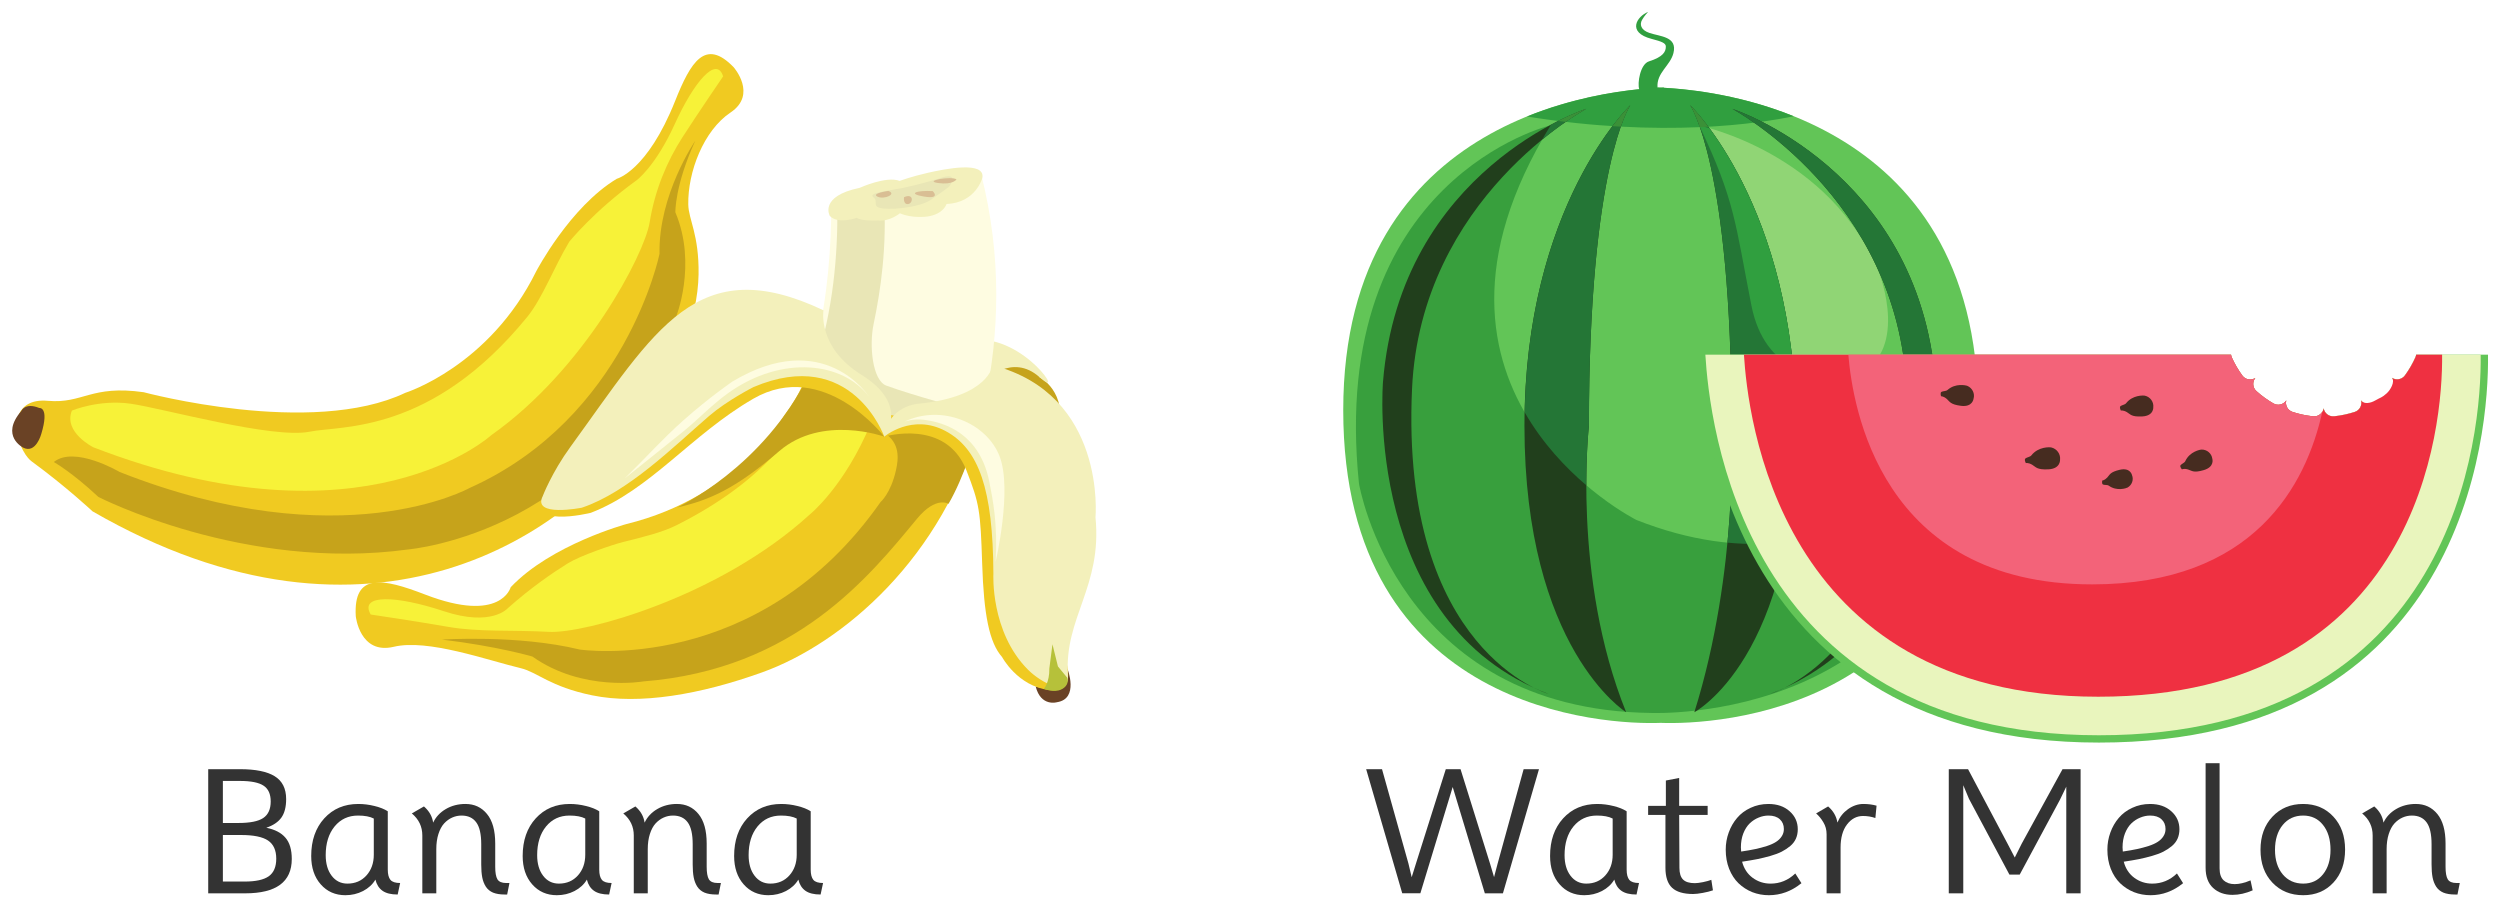 <?xml version="1.0" encoding="UTF-8" standalone="no"?>
<!-- Created with Inkscape (http://www.inkscape.org/) -->

<svg
   xmlns:dc="http://purl.org/dc/elements/1.1/"
   xmlns:cc="http://creativecommons.org/ns#"
   xmlns:rdf="http://www.w3.org/1999/02/22-rdf-syntax-ns#"
   xmlns:svg="http://www.w3.org/2000/svg"
   xmlns="http://www.w3.org/2000/svg"
   version="1.1"
   width="629.92"
   height="228.561"
   id="svg7865">
  <defs
     id="defs7867" />
  <g
     transform="translate(-60.04,-418.081)"
     id="layer1">
    <g
       transform="matrix(-0.94,-0.342,-0.342,0.94,203.076,297.136)"
       id="g7405">
      <path
         d="m -86.444,115.256 c 0,0 -7.981,4.36 -3.143,10.964 4.838,6.599 5.018,17.775 2.091,25.416 -1.369,3.578 -5.157,6.174 -8.446,15.627 -3.731,10.727 -3.125,25.189 0.121,40.18 6.928,32.01 43.064,82.229 122.922,68.144 0,0 8.36,-3.578 18.705,-6.579 0,0 3.24,-0.774 6.31,-6.119 0,0 3.646,-7.328 -4.935,-9.618 -8.585,-2.295 -8.779,-7.516 -21.951,-10.289 0,0 -43.651,-3.754 -61.962,-22.384 0,0 -17.62,-13.451 -20.531,-40.074 0,0 -2.431,-18.122 -11.111,-28.823 0,0 -6.521,-4.394 -7.099,-23.425 -0.321,-10.627 -1.698,-17.565 -10.971,-13.023"
         id="path7775"
         style="fill:#f0ca21;fill-opacity:1;fill-rule:nonzero;stroke:none" />
      <path
         d="m 48.609,255.709 c 0,0 -2.331,-1.218 -2.716,5.981 0,0 -0.46,5.247 3.115,4.788 0,0 6.509,-0.733 3.605,-8.467 0,0 -0.089,-2.446 -4.004,-2.301"
         id="path7777"
         style="fill:#6a4225;fill-opacity:1;fill-rule:nonzero;stroke:none" />
      <path
         d="m 40.654,253.516 c 0,0 -5.415,-5.026 -13.321,-6.69 -7.904,-1.665 -36.739,-3.861 -44.763,-8.786 -6.929,-4.255 -29.021,-9.745 -41.631,-45.911 -1.999,-5.74 -2.01,-13.877 -3.479,-21.439 0,0 -3.239,-9.45 -10.631,-20.317 0,0 -3.283,-4.829 -4.2,-16.569 -0.914,-11.738 -3.985,-19.891 -7.345,-15.488 0,0 2.769,10.826 4.371,17.867 1.604,7.027 1.998,14.883 0.45,22.994 -1.548,8.117 2.796,40.483 19.126,63.991 0,0 20.041,38.612 93.185,37.19 0,0 8.457,-0.966 8.238,-6.843"
         id="path7779"
         style="fill:#f7f238;fill-opacity:1;fill-rule:nonzero;stroke:none" />
      <path
         d="m 40.512,267.248 c 0,0 -5.196,0.849 -13.557,4.425 0,0 -40.986,5.183 -77.855,-14.246 0,0 -46.367,-21.455 -43.389,-77.862 0,0 -0.616,-14.415 9.17,-24.955 0,0 2.455,-6.254 1.452,-18.642 0,0 4.112,15.922 -1.274,29.823 0,0 -6.266,41.693 24.788,71.787 0,0 24.139,27.95 84.204,26.361 0,0 12.984,-2.445 16.461,3.31"
         id="path7781"
         style="fill:#c6a31b;fill-opacity:1;fill-rule:nonzero;stroke:none" />
    </g>
    <g
       transform="matrix(1.072,0,0,1.072,220.324,129.281)"
       id="g7492">
      <path
         d="m 101.37,426.568 c 0,0 2.817,7.095 -2.471,7.89 0,0 -3.766,1.127 -4.99,-3.705 0,0 5.869,2.022 7.461,-4.185"
         id="path10641"
         style="fill:#6a4225;fill-opacity:1;fill-rule:nonzero;stroke:none" />
      <path
         d="m 94.805,358.049 0.146,-1.346 c -9.435,-5.981 -16.977,-0.634 -20.829,9.835 -3.853,10.468 6.332,5.085 8.98,14.654 2.649,9.567 15.946,33.894 15.946,33.894 0,0 -2.119,-34.482 0.198,-44.074 2.316,-9.594 -4.441,-12.963 -4.441,-12.963"
         id="path10643"
         style="fill:#c6a31b;fill-opacity:1;fill-rule:nonzero;stroke:none" />
      <path
         d="m 81.998,358.824 c 0,0 6.385,-6.511 12.806,-0.775 6.422,5.735 -3.344,-9.805 -15.455,-8.792 -12.113,1.011 -1.945,9.873 2.649,9.567"
         id="path10645"
         style="fill:#f3f0bb;fill-opacity:1;fill-rule:nonzero;stroke:none" />
      <path
         d="m 61.655,314.674 c -5.424,1.211 -10.471,2.96 -15.789,3.675 -0.026,8.249 -0.693,20.492 -3.709,32.725 l 3.075,2.896 14.682,15.194 c 5.311,-4.709 22.177,-5.793 22.177,-5.793 3.096,-15.075 4.069,-33.216 -1.031,-53.163 -6.261,2.441 -12.821,2.993 -19.406,4.466"
         id="path10647"
         style="fill:#fefce1;fill-opacity:1;fill-rule:nonzero;stroke:none" />
      <path
         d="m 55.822,345.554 c 1.63,-7.72 3.211,-18.376 2.397,-30.037 -3.68,0.955 -7.253,1.996 -10.924,2.618 0.11,11.334 -0.979,24.028 -5.085,36.751 -5.815,18.015 11.046,14.041 17.704,14.279 6.655,0.239 17.043,-3.68 17.043,-3.68 0,0 -11.098,-2.882 -18.137,-5.442 -3.26,-1.187 -4.084,-9.337 -2.998,-14.488"
         id="path10649"
         style="fill:#e9e6b6;fill-opacity:1;fill-rule:nonzero;stroke:none" />
      <path
         d="m -65.895,414.25 c 0,0 0.938,9.09 8.934,7.176 7.995,-1.912 21.927,3.141 29.926,5.054 3.745,0.895 6.824,4.326 16.676,6.353 11.175,2.305 25.501,-0.2 40.001,-5.405 18.865,-6.769 42.655,-26.977 51.179,-58.68 2.931,-10.912 -11.344,1.595 -21.918,-2.093 -9.143,-3.191 -14.374,-24.192 -17.114,-14.165 -1.454,5.319 -3.635,10.269 -6.82,14.355 0,0 -11.076,19.315 -37.211,25.723 0,0 -17.733,4.806 -27.243,14.86 0,0 -2.228,8.601 -20.08,1.732 -9.965,-3.838 -16.929,-5.266 -16.331,5.09"
         id="path10651"
         style="fill:#f0ca21;fill-opacity:1;fill-rule:nonzero;stroke:none" />
      <path
         d="m 42.321,360.478 c -3.736,9.648 -11.849,21.803 -32.77,32.348 -3.41,1.716 -7.851,2.786 -12.496,3.944 -2.704,0.672 -10.211,3.246 -13.093,5.034 -3.542,2.195 -8.71,5.728 -14.143,10.572 0,0 -3.775,4.403 -15.004,0.69 -11.225,-3.724 -19.975,-4.054 -17.205,0.772 0,0 11.109,1.655 18.249,2.907 7.136,1.253 15.334,0.697 23.617,1.171 8.286,0.473 39.945,-8.112 61.212,-27.472 0,0 8.223,-6.508 14.481,-21.541 -4.272,-1.397 -8.624,-4.041 -12.85,-8.424"
         id="path10653"
         style="fill:#f7f238;fill-opacity:1;fill-rule:nonzero;stroke:none" />
      <path
         d="m 58.326,372.033 c 0,0 -14.64,-5.264 -24.698,3.414 -10.061,8.678 -16.291,11.521 -24.001,13.25 0,0 20.392,-9.398 31.017,-31.361 0,0 17.655,0.129 17.681,14.698"
         id="path10655"
         style="fill:#c6a31b;fill-opacity:1;fill-rule:nonzero;stroke:none" />
      <path
         d="m 58.187,371.058 c 3.982,2.429 3.461,6.322 2.886,8.873 -1.231,5.466 -3.607,7.453 -3.607,7.453 -28.766,41.067 -70.745,34.687 -70.745,34.687 -14.55,-3.534 -32.354,-2.333 -32.354,-2.333 12.941,1.541 21.25,3.982 21.25,3.982 11.781,8.361 26.055,5.85 26.055,5.85 35.802,-2.823 53.219,-24.81 64.375,-38.275 4.463,-5.383 7.376,-3.467 7.376,-3.467 3.743,-6.479 5.981,-14.464 6.62,-16.811 -4.779,0.704 -11.805,-6.316 -21.856,0.041"
         id="path10657"
         style="fill:#c6a31b;fill-opacity:1;fill-rule:nonzero;stroke:none" />
      <path
         d="m 58.326,372.033 c 0,0 -14.231,-18.484 -30.789,-8.91 -14.56,8.419 -24.239,21.468 -38.212,26.821 0,0 -16.925,4.166 -9.598,-5.47 6.008,-7.906 35.425,-27.67 41.858,-33.858 6.433,-6.186 41.891,10.769 36.741,21.416"
         id="path10659"
         style="fill:#f0ca21;fill-opacity:1;fill-rule:nonzero;stroke:none" />
      <path
         d="m 58.326,372.033 c 0,0 -7.606,-21.47 -30.755,-11.645 0,0 -6.2,3.15 -10.405,6.777 -8.335,7.191 -19.086,17.944 -29.941,21.573 0,0 -11.714,2.33 -9.174,-2.735 0,0 2.112,-5.529 6.513,-11.58 19.995,-27.496 29.707,-46.184 59.476,-32.084 0,0 -1.539,8.656 8.97,15.197 11.426,7.109 5.316,14.496 5.316,14.496"
         id="path10661"
         style="fill:#f3f0bb;fill-opacity:1;fill-rule:nonzero;stroke:none" />
      <path
         d="m 58.326,372.033 c 0,0 14.5,-4.354 19.308,7.929 3.07,7.851 3.3,9.479 3.706,22.005 0.388,11.915 1.655,18.462 4.679,21.873 0,0 3.589,6.791 11.008,7.752 1.524,0.199 6.027,0.49 4.021,-6.848 -3.491,-12.755 -10.597,-37.177 -10.582,-40.595 0.024,-4.64 -4.67,-33.796 -32.139,-12.116"
         id="path10663"
         style="fill:#f0ca21;fill-opacity:1;fill-rule:nonzero;stroke:none" />
      <path
         d="m 58.326,372.033 c 0,0 6.516,-5.534 14.387,-1.325 7.866,4.21 11.162,13.689 11.26,33.546 0,0 -0.76,13.683 8.164,22.59 3.078,3.066 9.706,6.549 9.356,1.149 -0.868,-13.457 8.076,-20.652 6.479,-36.993 0,0 2.636,-28.842 -24.146,-35.74 0,0 -0.965,7.418 -17.301,9.015 0,0 -7.239,0.338 -8.199,7.758"
         id="path10665"
         style="fill:#f3f0bb;fill-opacity:1;fill-rule:nonzero;stroke:none" />
      <path
         d="m 97.126,426.518 0.731,-5.681 1.286,5.205 2.171,2.635 c 0.576,1.562 -0.761,2.735 -2.082,3.024 -1.634,0.355 -3.409,-0.399 -3.409,-0.399 0,0 1.361,-1.449 1.302,-4.784"
         id="path10667"
         style="fill:#b6c13a;fill-opacity:1;fill-rule:nonzero;stroke:none" />
      <path
         d="m -2.663,381.828 c 0,0 4.804,-3.804 13.862,-11.107 3.215,-2.591 6.696,-6.287 10.589,-9.036 12.582,-8.889 26.826,-7.186 32.913,0.914 0,0 -10.506,-16.43 -32.07,-3.514 0,0 -5.431,3.712 -11.42,9.027 -5.025,4.459 -9.01,8.965 -13.874,13.716"
         id="path10669"
         style="fill:#fefce1;fill-opacity:1;fill-rule:nonzero;stroke:none" />
      <path
         d="m 63.055,368.522 c 0,0 1.97,-0.751 4.494,-0.458 5.122,0.6 13.248,3.357 15.467,14.589 0.829,4.192 2.007,10.03 1.479,18.796 0,0 3.989,-16.985 0.914,-24.84 -3.07,-7.855 -13.658,-12.268 -22.354,-8.087"
         id="path10671"
         style="fill:#fefce1;fill-opacity:1;fill-rule:nonzero;stroke:none" />
      <path
         d="m 81.38,311.222 c 0,0 -1.511,5.84 -8.424,6.133 0,0 -0.662,2.409 -4.562,2.947 0,0 -3.574,0.495 -6.395,-0.772 0,0 -2.379,1.984 -5.067,1.695 0,0 -3.942,0.212 -5.056,-0.626 0,0 -4.412,1.606 -6.355,-0.445 0,0 -2.621,-4.606 7.036,-6.605 0,0 6.234,-2.845 9.384,-1.626 0,0 2.833,-1.052 6.689,-1.919 3.855,-0.864 13.511,-2.859 12.751,1.219"
         id="path10673"
         style="fill:#f3f0bb;fill-opacity:1;fill-rule:nonzero;stroke:none" />
      <path
         d="m 71.057,311.407 c 0,0 -4.531,1.373 -8.151,2.123 -3.624,0.748 -8.53,1.179 -7.145,2.229 1.386,1.048 -0.671,2.326 2.356,2.655 3.024,0.324 8.874,-0.481 11.144,-2.039 2.269,-1.554 4.29,-3.078 4.29,-3.078 0,0 2.942,-3.885 -2.494,-1.89"
         id="path10675"
         style="fill:#e9e6b6;fill-opacity:1;fill-rule:nonzero;stroke:none" />
      <path
         d="m 69.722,314.323 c 0,0 2.007,1.96 -2.059,1.279 -4.07,-0.679 -1.699,-1.504 2.059,-1.279"
         id="path10677"
         style="fill:#d9be94;fill-opacity:1;fill-rule:nonzero;stroke:none" />
      <path
         d="m 75.302,311.568 c 0,0 -0.807,1.351 -4.355,0.849 -3.546,-0.504 3.243,-1.692 4.355,-0.849"
         id="path10679"
         style="fill:#d9be94;fill-opacity:1;fill-rule:nonzero;stroke:none" />
      <path
         d="m 59.282,314.277 c 0,0 -4.14,0.573 -2.545,1.345 1.597,0.772 4.631,-0.64 2.545,-1.345"
         id="path10681"
         style="fill:#d9be94;fill-opacity:1;fill-rule:nonzero;stroke:none" />
      <path
         d="m 62.965,315.756 c 0,0 -0.251,1.772 0.969,1.604 1.218,-0.168 1.367,-2.674 -0.969,-1.604"
         id="path10683"
         style="fill:#d9be94;fill-opacity:1;fill-rule:nonzero;stroke:none" />
    </g>
    <g
       id="text11705-0-82-8"
       style="font-size:40px;font-style:normal;font-weight:normal;line-height:125%;letter-spacing:0px;word-spacing:0px;fill:#333333;fill-opacity:1;stroke:none;font-family:Sans">
      <path
         d="m 116.197,625.446 3.932,0 c 2.908,2e-5 4.984,-0.415 6.23,-1.246 1.26,-0.845 1.891,-2.234 1.891,-4.168 -2e-5,-1.862 -0.594,-3.187 -1.783,-3.975 -1.189,-0.802 -3.187,-1.203 -5.994,-1.203 l -4.275,0 0,10.592 m 0,14.76 5.5,0 c 2.779,10e-6 4.798,-0.444 6.059,-1.332 1.26,-0.902 1.891,-2.378 1.891,-4.426 -2e-5,-2.12 -0.688,-3.645 -2.062,-4.576 -1.375,-0.931 -3.652,-1.396 -6.832,-1.396 l -4.555,0 0,11.73 m -3.695,2.965 0,-31.281 7.971,0 c 3.953,3e-5 6.882,0.594 8.787,1.783 1.919,1.189 2.879,3.108 2.879,5.758 -2e-5,1.977 -0.401,3.531 -1.203,4.662 -0.802,1.117 -2.07,1.969 -3.803,2.557 2.163,0.43 3.774,1.268 4.834,2.514 1.06,1.232 1.59,3.015 1.59,5.35 -3e-5,5.772 -3.91,8.658 -11.73,8.658 l -9.324,0"
         id="path3423"
         style="font-size:44px;font-variant:normal;font-stretch:normal;fill:#333333;font-family:Topmarks;-inkscape-font-specification:Topmarks" />
      <path
         d="m 147.585,640.721 c 1.962,0 3.559,-0.688 4.791,-2.062 1.232,-1.375 1.848,-3.115 1.848,-5.221 l 0,-9.109 c -0.96,-0.501 -2.285,-0.752 -3.975,-0.752 -2.435,2e-5 -4.404,0.917 -5.908,2.75 -1.49,1.833 -2.234,4.24 -2.234,7.219 -1e-5,2.148 0.501,3.882 1.504,5.199 1.003,1.318 2.327,1.977 3.975,1.977 m -0.516,2.922 c -2.535,0 -4.605,-0.909 -6.209,-2.729 -1.604,-1.819 -2.406,-4.204 -2.406,-7.154 -1e-5,-3.91 1.096,-7.068 3.287,-9.475 2.206,-2.421 5.063,-3.631 8.572,-3.631 1.375,2e-5 2.743,0.172 4.104,0.516 1.361,0.329 2.471,0.773 3.33,1.332 l 0,14.695 c -3e-5,1.174 0.222,2.034 0.666,2.578 0.444,0.53 1.26,0.795 2.449,0.795 l -0.623,2.9 c -1.661,0 -2.936,-0.315 -3.824,-0.945 -0.888,-0.63 -1.482,-1.568 -1.783,-2.814 -0.702,1.203 -1.74,2.163 -3.115,2.879 -1.361,0.702 -2.843,1.053 -4.447,1.053"
         id="path3425"
         style="font-size:44px;font-variant:normal;font-stretch:normal;fill:#333333;font-family:Topmarks;-inkscape-font-specification:Topmarks" />
      <path
         d="m 188.406,640.571 -0.58,2.9 -0.602,0 c -1.175,0 -2.156,-0.158 -2.943,-0.473 -0.773,-0.329 -1.382,-0.831 -1.826,-1.504 -0.43,-0.673 -0.73,-1.447 -0.902,-2.32 -0.172,-0.888 -0.258,-1.977 -0.258,-3.266 l 0,-5.113 c -2e-5,-2.549 -0.423,-4.39 -1.268,-5.521 -0.831,-1.131 -2.063,-1.697 -3.695,-1.697 -0.816,2e-5 -1.597,0.165 -2.342,0.494 -0.745,0.329 -1.425,0.824 -2.041,1.482 -0.602,0.659 -1.081,1.547 -1.439,2.664 -0.358,1.117 -0.537,2.392 -0.537,3.824 l 0,11.129 -3.523,0 0,-14.588 c -1e-5,-2.22 -0.881,-4.068 -2.643,-5.543 l 3.051,-1.762 c 1.318,1.146 2.091,2.507 2.32,4.082 0.673,-1.432 1.733,-2.571 3.18,-3.416 1.461,-0.859 3.115,-1.289 4.963,-1.289 2.234,2e-5 4.039,0.838 5.414,2.514 1.389,1.676 2.084,4.161 2.084,7.455 l 0,5.865 c -3e-5,1.475 0.186,2.528 0.559,3.158 0.387,0.616 1.117,0.924 2.191,0.924 l 0.838,0"
         id="path3427"
         style="font-size:44px;font-variant:normal;font-stretch:normal;fill:#333333;font-family:Topmarks;-inkscape-font-specification:Topmarks" />
      <path
         d="m 200.867,640.721 c 1.962,0 3.559,-0.688 4.791,-2.062 1.232,-1.375 1.848,-3.115 1.848,-5.221 l 0,-9.109 c -0.96,-0.501 -2.285,-0.752 -3.975,-0.752 -2.435,2e-5 -4.404,0.917 -5.908,2.75 -1.49,1.833 -2.234,4.24 -2.234,7.219 -1e-5,2.148 0.501,3.882 1.504,5.199 1.003,1.318 2.327,1.977 3.975,1.977 m -0.516,2.922 c -2.535,0 -4.605,-0.909 -6.209,-2.729 -1.604,-1.819 -2.406,-4.204 -2.406,-7.154 -1e-5,-3.91 1.096,-7.068 3.287,-9.475 2.206,-2.421 5.063,-3.631 8.572,-3.631 1.375,2e-5 2.743,0.172 4.104,0.516 1.361,0.329 2.471,0.773 3.33,1.332 l 0,14.695 c -3e-5,1.174 0.222,2.034 0.666,2.578 0.444,0.53 1.26,0.795 2.449,0.795 l -0.623,2.9 c -1.661,0 -2.936,-0.315 -3.824,-0.945 -0.888,-0.63 -1.482,-1.568 -1.783,-2.814 -0.702,1.203 -1.74,2.163 -3.115,2.879 -1.361,0.702 -2.843,1.053 -4.447,1.053"
         id="path3429"
         style="font-size:44px;font-variant:normal;font-stretch:normal;fill:#333333;font-family:Topmarks;-inkscape-font-specification:Topmarks" />
      <path
         d="m 241.687,640.571 -0.58,2.9 -0.602,0 c -1.175,0 -2.156,-0.158 -2.943,-0.473 -0.773,-0.329 -1.382,-0.831 -1.826,-1.504 -0.43,-0.673 -0.73,-1.447 -0.902,-2.32 -0.172,-0.888 -0.258,-1.977 -0.258,-3.266 l 0,-5.113 c -2e-5,-2.549 -0.423,-4.39 -1.268,-5.521 -0.831,-1.131 -2.063,-1.697 -3.695,-1.697 -0.816,2e-5 -1.597,0.165 -2.342,0.494 -0.745,0.329 -1.425,0.824 -2.041,1.482 -0.602,0.659 -1.081,1.547 -1.439,2.664 -0.358,1.117 -0.537,2.392 -0.537,3.824 l 0,11.129 -3.523,0 0,-14.588 c -1e-5,-2.22 -0.881,-4.068 -2.643,-5.543 l 3.051,-1.762 c 1.318,1.146 2.091,2.507 2.32,4.082 0.673,-1.432 1.733,-2.571 3.18,-3.416 1.461,-0.859 3.115,-1.289 4.963,-1.289 2.234,2e-5 4.039,0.838 5.414,2.514 1.389,1.676 2.084,4.161 2.084,7.455 l 0,5.865 c -3e-5,1.475 0.186,2.528 0.559,3.158 0.387,0.616 1.117,0.924 2.191,0.924 l 0.838,0"
         id="path3431"
         style="font-size:44px;font-variant:normal;font-stretch:normal;fill:#333333;font-family:Topmarks;-inkscape-font-specification:Topmarks" />
      <path
         d="m 254.148,640.721 c 1.962,0 3.559,-0.688 4.791,-2.062 1.232,-1.375 1.848,-3.115 1.848,-5.221 l 0,-9.109 c -0.96,-0.501 -2.285,-0.752 -3.975,-0.752 -2.435,2e-5 -4.404,0.917 -5.908,2.75 -1.49,1.833 -2.234,4.24 -2.234,7.219 -1e-5,2.148 0.501,3.882 1.504,5.199 1.003,1.318 2.327,1.977 3.975,1.977 m -0.516,2.922 c -2.535,0 -4.605,-0.909 -6.209,-2.729 -1.604,-1.819 -2.406,-4.204 -2.406,-7.154 -1e-5,-3.91 1.096,-7.068 3.287,-9.475 2.206,-2.421 5.063,-3.631 8.572,-3.631 1.375,2e-5 2.743,0.172 4.104,0.516 1.361,0.329 2.471,0.773 3.33,1.332 l 0,14.695 c -3e-5,1.174 0.222,2.034 0.666,2.578 0.444,0.53 1.26,0.795 2.449,0.795 l -0.623,2.9 c -1.661,0 -2.936,-0.315 -3.824,-0.945 -0.888,-0.63 -1.482,-1.568 -1.783,-2.814 -0.702,1.203 -1.74,2.163 -3.115,2.879 -1.361,0.702 -2.843,1.053 -4.447,1.053"
         id="path3433"
         style="font-size:44px;font-variant:normal;font-stretch:normal;fill:#333333;font-family:Topmarks;-inkscape-font-specification:Topmarks" />
    </g>
    <g
       transform="translate(484.658,471.395)"
       id="g7704">
      <path
         d="m -5.389,-31.196 -10e-4,-0.066 c 0,0 -0.281,0.004 -0.791,0.028 -0.51,-0.024 -0.794,-0.028 -0.794,-0.028 l 0,0.066 c -11.266,0.642 -79.189,5.859 -79.189,81.246 0,76.288 66.506,79.308 79.983,78.775 13.474,0.532 79.981,-2.487 79.981,-78.775 0,-75.388 -67.924,-80.604 -79.189,-81.246"
         id="path9445"
         style="fill:#62c557;fill-opacity:1;fill-rule:nonzero;stroke:none" />
      <path
         d="m -5.389,-31.196 -10e-4,-0.066 c 0,0 -0.281,0.004 -0.791,0.028 -0.51,-0.024 -0.794,-0.028 -0.794,-0.028 -0.303,-3.737 3.203,-5.456 4.008,-8.668 1.057,-4.209 -3.344,-4.155 -6.083,-5.098 -2.199,-0.754 -2.438,-2.171 -1.833,-3.256 0.604,-1.086 1.538,-2.03 1.538,-2.03 -2.859,1.133 -5.424,5.161 0.879,6.798 2.529,0.655 3.564,1.071 3.583,1.887 0.03,1.32 -0.651,2.644 -4.243,3.776 -2.24,0.705 -2.963,5.567 -2.462,7.019 -6.405,0.644 -17.031,2.3 -28.3,6.875 34.337,5.509 58.767,1.7 67.243,-0.066 -14.666,-5.92 -28.239,-6.915 -32.746,-7.171"
         id="path9447"
         style="fill:#309f3f;fill-opacity:1;fill-rule:nonzero;stroke:none" />
      <path
         d="m 3.555,-21.667 c 0,0 33.134,6.739 45.393,37.352 0,0 7.907,20.376 -6.505,25.811 0,0 -21.405,4.274 -25.762,-17.851 C 12.618,3.021 12.618,-2.604 3.555,-21.667"
         id="path9449"
         style="fill:#90d575;fill-opacity:1;fill-rule:nonzero;stroke:none" />
      <path
         d="m 71.426,55.848 c 0,0 -28.703,43.528 -83.703,21.86 0,0 -63.334,-31.666 -21.62,-99.466 0,0 -56.226,13.461 -48.306,90.278 0,0 9.502,57.016 73.647,57.809 0,0 74.44,3.167 79.984,-70.48"
         id="path9451"
         style="fill:#389f3d;fill-opacity:1;fill-rule:nonzero;stroke:none" />
      <path
         d="m 11.852,-25.899 c 0,0 46.835,15.189 51.225,68.801 0,0 5.121,60.761 -41.711,78.631 0,0 37.405,-10.671 34.394,-76.845 -2.196,-48.249 -43.908,-70.588 -43.908,-70.588"
         id="path9453"
         style="fill:#213f1c;fill-opacity:1;fill-rule:nonzero;stroke:none" />
      <path
         d="m -13.835,-26.794 c 0,0 -10.422,14.815 -10.422,80.752 0,0 -4.375,38.125 9.375,72.188 0,0 -25.625,-15.936 -25.625,-72.188 0,-55.399 26.672,-80.752 26.672,-80.752"
         id="path9455"
         style="fill:#213f1c;fill-opacity:1;fill-rule:nonzero;stroke:none" />
      <path
         d="m 1.258,-26.794 c 0,0 10.42,14.815 10.42,80.752 0,0 1.877,36.251 -9.375,72.188 0,0 25.938,-13.75 25.625,-72.188 -0.296,-55.398 -26.67,-80.752 -26.67,-80.752"
         id="path9457"
         style="fill:#213f1c;fill-opacity:1;fill-rule:nonzero;stroke:none" />
      <path
         d="m -24.923,-25.899 c 0,0 -46.834,15.189 -51.225,68.801 0,0 -5.122,60.761 41.712,78.631 0,0 -37.405,-10.671 -34.394,-76.845 2.196,-48.249 43.906,-70.588 43.906,-70.588"
         id="path9459"
         style="fill:#213f1c;fill-opacity:1;fill-rule:nonzero;stroke:none" />
      <path
         d="m 10.638,83.412 c 5.288,0.515 10.241,0.417 14.853,-0.147 1.554,-8.224 2.499,-17.904 2.438,-29.306 -0.296,-55.398 -26.67,-80.752 -26.67,-80.752 0,0 10.42,14.815 10.42,80.752 0,0 0.625,12.201 -1.04,29.454"
         id="path9461"
         style="fill:#247636;fill-opacity:1;fill-rule:nonzero;stroke:none" />
      <path
         d="m 27.208,39.258 c -2.979,-31.594 -14.465,-51.279 -21.115,-60.274 -1.583,-0.453 -2.516,-0.646 -2.533,-0.65 l 0.013,0.036 c 9.045,19.032 9.047,24.665 13.107,45.275 1.691,8.585 5.949,13.185 10.527,15.613"
         id="path9463"
         style="fill:#309f3f;fill-opacity:1;fill-rule:nonzero;stroke:none" />
      <path
         d="m 55.759,44.688 c 0.479,10.536 -0.079,19.642 -1.335,27.544 2.754,-1.88 5.179,-3.817 7.268,-5.679 2.244,-13.354 1.385,-23.651 1.385,-23.651 -4.39,-53.612 -51.225,-68.801 -51.225,-68.801 0,0 41.711,22.339 43.907,70.588"
         id="path9465"
         style="fill:#247636;fill-opacity:1;fill-rule:nonzero;stroke:none" />
      <path
         d="m -24.914,68.964 c -0.01,-9.155 0.656,-15.006 0.656,-15.006 0,-65.938 10.422,-80.752 10.422,-80.752 0,0 -25.558,24.332 -26.62,77.361 4.521,7.865 10.354,13.98 15.542,18.398"
         id="path9467"
         style="fill:#247636;fill-opacity:1;fill-rule:nonzero;stroke:none" />
      <path
         d="m -33.898,-21.758 c -0.752,1.22 -1.459,2.426 -2.144,3.625 6.37,-5.216 11.12,-7.766 11.12,-7.766 0,0 -3.803,1.236 -9.332,4.235 0.233,-0.065 0.356,-0.094 0.356,-0.094"
         id="path9469"
         style="fill:#247636;fill-opacity:1;fill-rule:nonzero;stroke:none" />
      <path
         d="m -30.124,-22.603 c 3.171,-2.201 5.201,-3.296 5.201,-3.296 0,0 -2.802,0.914 -7.086,3.065 0.63,0.079 1.262,0.159 1.885,0.231"
         id="path9471"
         style="fill:#3b9138;fill-opacity:1;fill-rule:nonzero;stroke:none" />
      <path
         d="m -13.835,-26.794 c 0,0 -1.813,1.731 -4.491,5.265 0.704,0.044 1.405,0.087 2.096,0.125 1.387,-3.955 2.395,-5.39 2.395,-5.39"
         id="path9473"
         style="fill:#3b9138;fill-opacity:1;fill-rule:nonzero;stroke:none" />
      <path
         d="m 1.258,-26.794 c 0,0 1.027,1.475 2.436,5.52 0.723,-0.033 1.431,-0.068 2.126,-0.105 -2.714,-3.627 -4.562,-5.415 -4.562,-5.415"
         id="path9475"
         style="fill:#3b9138;fill-opacity:1;fill-rule:nonzero;stroke:none" />
    </g>
    <g
       transform="matrix(-1.299,0,0,1.299,758.474,478.808)"
       id="g7764">
      <path
         d="m 55.07,22.044 13.938,0 c 0.025,0.165 0.064,0.329 0.135,0.489 0.551,1.242 1.238,2.43 2.039,3.53 0.585,0.804 1.689,1.004 2.515,0.476 -0.611,0.766 -0.527,1.89 0.211,2.554 1.01,0.907 2.116,1.715 3.289,2.395 0.86,0.496 1.951,0.237 2.495,-0.578 -0.245,0.946 0.287,1.934 1.23,2.243 1.288,0.417 2.63,0.703 3.986,0.846 0.998,0.102 1.874,-0.579 2.039,-1.542 0.151,0.9 0.934,1.556 1.84,1.556 l 0.194,-0.007 c 1.356,-0.142 2.7,-0.425 3.989,-0.843 0.946,-0.305 1.479,-1.289 1.235,-2.237 0.54,0.815 1.629,1.08 2.493,0.583 1.176,-0.677 2.286,-1.484 3.296,-2.393 0.739,-0.662 0.825,-1.78 0.219,-2.547 0.824,0.527 1.927,0.329 2.514,-0.474 0.804,-1.1 1.491,-2.286 2.047,-3.525 0.076,-0.171 0.116,-0.347 0.139,-0.525 l 103.391,0 c -0.766,12.352 -6.777,75.245 -77.765,75.245 -70.786,0 -75.695,-59.795 -75.468,-75.245"
         id="path9107"
         style="fill:#62c557;fill-opacity:1;fill-rule:nonzero;stroke:none" />
      <path
         d="m 56.491,22.044 12.516,0 c 0.025,0.165 0.064,0.329 0.135,0.489 0.551,1.242 1.238,2.43 2.039,3.53 0.585,0.804 1.689,1.004 2.515,0.476 -0.611,0.766 -0.527,1.89 0.211,2.554 1.01,0.907 2.116,1.715 3.289,2.395 0.86,0.496 1.951,0.237 2.495,-0.578 -0.245,0.946 0.287,1.934 1.23,2.243 1.288,0.417 2.63,0.703 3.986,0.846 0.998,0.102 1.874,-0.579 2.039,-1.542 0.151,0.9 0.934,1.556 1.84,1.556 l 0.194,-0.007 c 1.356,-0.142 2.7,-0.425 3.989,-0.843 0.946,-0.305 1.479,-1.289 1.235,-2.237 0.54,0.815 1.629,1.08 2.493,0.583 1.176,-0.677 2.286,-1.484 3.296,-2.393 0.739,-0.662 0.825,-1.78 0.219,-2.547 0.824,0.527 1.927,0.329 2.514,-0.474 0.804,-1.1 1.491,-2.286 2.047,-3.525 0.076,-0.171 0.116,-0.347 0.139,-0.525 l 101.97,0 c -0.756,12.18 -6.694,73.825 -76.321,73.825 -69.436,0 -74.286,-58.624 -74.069,-73.825"
         id="path9109"
         style="fill:#e9f5bd;fill-opacity:1;fill-rule:nonzero;stroke:none" />
      <path
         d="m 63.972,22.044 5.035,0 c 0.025,0.165 0.064,0.329 0.135,0.489 0.551,1.242 1.238,2.43 2.039,3.53 0.585,0.804 1.689,1.004 2.515,0.476 -0.611,0.766 0.284,2.341 1.022,3.005 1.009,0.909 1.093,0.726 2.265,1.406 0.86,0.497 2.164,0.775 2.708,-0.04 -0.245,0.946 0.287,1.934 1.23,2.243 1.288,0.417 2.63,0.703 3.986,0.846 0.998,0.102 1.874,-0.579 2.039,-1.542 0.151,0.9 0.934,1.556 1.84,1.556 l 0.194,-0.007 c 1.356,-0.142 2.7,-0.425 3.989,-0.843 0.946,-0.305 1.479,-1.289 1.235,-2.237 0.54,0.815 1.629,1.08 2.493,0.583 1.176,-0.677 2.286,-1.484 3.296,-2.393 0.739,-0.662 0.825,-1.78 0.219,-2.547 0.824,0.527 1.927,0.329 2.514,-0.474 0.804,-1.1 1.491,-2.286 2.047,-3.525 0.076,-0.171 0.116,-0.347 0.139,-0.525 l 94.487,0 c -0.718,11.268 -6.263,66.349 -68.722,66.349 -62.335,0 -66.869,-52.459 -66.704,-66.349"
         id="path9111"
         style="fill:#ef3041;fill-opacity:1;fill-rule:nonzero;stroke:none" />
      <path
         d="m 88.786,34.013 0.194,-0.007 c 1.356,-0.142 2.7,-0.425 3.989,-0.843 0.946,-0.305 1.479,-1.289 1.235,-2.237 0.54,0.815 1.629,1.08 2.493,0.583 1.176,-0.677 2.286,-1.484 3.296,-2.393 0.739,-0.662 0.825,-1.78 0.219,-2.547 0.824,0.527 1.927,0.329 2.514,-0.474 0.804,-1.1 1.491,-2.286 2.047,-3.525 0.07,-0.158 0.109,-0.32 0.134,-0.484 l 74.236,0 c -0.826,9.865 -6.149,44.517 -47.279,44.517 -31.434,0 -41.535,-19.339 -44.651,-33.474 0.333,0.532 0.917,0.884 1.574,0.884"
         id="path9113"
         style="fill:#f36379;fill-opacity:1;fill-rule:nonzero;stroke:none" />
      <path
         d="m 124.118,45.425 c 0,0 0.302,-1.546 2.386,-1.05 1.935,0.46 1.9,0.954 2.433,1.512 0.532,0.562 0.954,0.568 0.954,0.568 0,0 0.155,0.656 -0.151,0.785 -0.31,0.128 -0.828,0.015 -1.111,0.22 -1.576,1.133 -3.415,0.489 -3.632,0.366 -0.866,-0.472 -1.238,-1.531 -0.877,-2.401"
         id="path9115"
         style="fill:#462c20;fill-opacity:1;fill-rule:nonzero;stroke:none" />
      <path
         d="m 138.08,42.394 c 0,0 -0.154,1.784 2.281,1.896 2.259,0.104 2.375,-0.448 3.131,-0.894 0.76,-0.445 1.224,-0.318 1.224,-0.318 0,0 0.371,-0.671 0.075,-0.906 -0.295,-0.237 -0.896,-0.278 -1.145,-0.591 -1.365,-1.731 -3.576,-1.603 -3.856,-1.54 -1.093,0.247 -1.831,1.291 -1.71,2.353"
         id="path9117"
         style="fill:#462c20;fill-opacity:1;fill-rule:nonzero;stroke:none" />
      <path
         d="m 119.995,32.227 c 0,0 -0.147,1.691 2.158,1.802 2.141,0.104 2.252,-0.421 2.971,-0.841 0.718,-0.421 1.157,-0.299 1.157,-0.299 0,0 0.356,-0.635 0.075,-0.859 -0.28,-0.224 -0.851,-0.264 -1.084,-0.561 -1.29,-1.643 -3.388,-1.524 -3.652,-1.466 -1.036,0.231 -1.738,1.219 -1.625,2.224"
         id="path9119"
         style="fill:#462c20;fill-opacity:1;fill-rule:nonzero;stroke:none" />
      <path
         d="m 108.55,42.209 c 0,0 -0.534,1.591 1.656,2.23 2.031,0.593 2.259,0.116 3.047,-0.122 0.787,-0.237 1.179,-0.02 1.179,-0.02 0,0 0.49,-0.527 0.273,-0.807 -0.217,-0.28 -0.757,-0.449 -0.912,-0.786 -0.859,-1.879 -2.9,-2.249 -3.169,-2.252 -1.049,-0.018 -1.948,0.767 -2.074,1.759"
         id="path9121"
         style="fill:#462c20;fill-opacity:1;fill-rule:nonzero;stroke:none" />
      <path
         d="m 154.857,30.574 c 0,0 0.151,1.692 2.441,1.396 2.124,-0.278 2.143,-0.811 2.776,-1.353 0.632,-0.54 1.086,-0.499 1.086,-0.499 0,0 0.236,-0.688 -0.077,-0.856 -0.316,-0.174 -0.884,-0.11 -1.165,-0.362 -1.559,-1.391 -3.604,-0.905 -3.853,-0.8 -0.979,0.411 -1.496,1.506 -1.209,2.474"
         id="path9123"
         style="fill:#462c20;fill-opacity:1;fill-rule:nonzero;stroke:none" />
    </g>
    <g
       id="text11705-0-82-8-7"
       style="font-size:40px;font-style:normal;font-weight:normal;line-height:125%;letter-spacing:0px;word-spacing:0px;fill:#333333;fill-opacity:1;stroke:none;font-family:Sans">
      <path
         d="m 413.355,643.149 -9.088,-31.26 3.996,0 6.66,23.783 0.816,3.438 1.074,-3.438 7.52,-23.783 3.717,0 7.455,23.869 0.988,3.33 0.902,-3.416 6.553,-23.783 3.867,0 -9.088,31.281 -4.555,0 -8.1,-26.791 -8.143,26.77 -4.576,0"
         id="path3402"
         style="font-size:44px;font-variant:normal;font-stretch:normal;fill:#333333;font-family:Topmarks;-inkscape-font-specification:Topmarks" />
      <path
         d="m 459.74,640.721 c 1.962,0 3.559,-0.688 4.791,-2.062 1.232,-1.375 1.848,-3.115 1.848,-5.221 l 0,-9.109 c -0.96,-0.501 -2.285,-0.752 -3.975,-0.752 -2.435,2e-5 -4.404,0.917 -5.908,2.75 -1.49,1.833 -2.234,4.24 -2.234,7.219 0,2.148 0.501,3.882 1.504,5.199 1.003,1.318 2.327,1.977 3.975,1.977 m -0.516,2.922 c -2.535,0 -4.605,-0.909 -6.209,-2.729 -1.604,-1.819 -2.406,-4.204 -2.406,-7.154 0,-3.91 1.096,-7.068 3.287,-9.475 2.206,-2.421 5.063,-3.631 8.572,-3.631 1.375,2e-5 2.743,0.172 4.104,0.516 1.361,0.329 2.471,0.773 3.33,1.332 l 0,14.695 c -2e-5,1.174 0.222,2.034 0.666,2.578 0.444,0.53 1.26,0.795 2.449,0.795 l -0.623,2.9 c -1.661,0 -2.936,-0.315 -3.824,-0.945 -0.888,-0.63 -1.482,-1.568 -1.783,-2.814 -0.702,1.203 -1.74,2.163 -3.115,2.879 -1.361,0.702 -2.843,1.053 -4.447,1.053"
         id="path3404"
         style="font-size:44px;font-variant:normal;font-stretch:normal;fill:#333333;font-family:Topmarks;-inkscape-font-specification:Topmarks" />
      <path
         d="m 486.681,643.342 c -2.435,0 -4.211,-0.523 -5.328,-1.568 -1.117,-1.046 -1.676,-2.729 -1.676,-5.049 l 0,-13.299 -4.361,0 0,-2.299 4.469,0 0,-6.381 3.352,-0.645 0,7.025 7.176,0 0,2.299 -7.176,0 0.065,13.342 c -1e-5,1.346 0.308,2.327 0.924,2.943 0.616,0.602 1.604,0.902 2.965,0.902 0.487,0 1.167,-0.086 2.041,-0.258 0.888,-0.186 1.59,-0.38 2.105,-0.58 l 0.408,2.643 c -0.688,0.243 -1.54,0.458 -2.557,0.645 -1.003,0.186 -1.805,0.279 -2.406,0.279"
         id="path3406"
         style="font-size:44px;font-variant:normal;font-stretch:normal;fill:#333333;font-family:Topmarks;-inkscape-font-specification:Topmarks" />
      <path
         d="m 498.755,632.643 c 1.375,-0.201 2.564,-0.408 3.566,-0.623 1.003,-0.215 1.977,-0.473 2.922,-0.773 0.96,-0.315 1.733,-0.666 2.32,-1.053 0.602,-0.387 1.074,-0.852 1.418,-1.396 0.358,-0.544 0.537,-1.153 0.537,-1.826 -1e-5,-1.031 -0.344,-1.855 -1.031,-2.471 -0.673,-0.616 -1.619,-0.924 -2.836,-0.924 -0.859,2e-5 -1.697,0.172 -2.514,0.516 -0.816,0.329 -1.561,0.816 -2.234,1.461 -0.659,0.645 -1.196,1.49 -1.611,2.535 -0.401,1.046 -0.602,2.213 -0.602,3.502 -1e-5,0.358 0.021,0.709 0.065,1.053 m 6.982,11 c -1.475,0 -2.872,-0.258 -4.189,-0.773 -1.303,-0.53 -2.456,-1.275 -3.459,-2.234 -0.988,-0.96 -1.776,-2.17 -2.363,-3.631 -0.573,-1.461 -0.859,-3.072 -0.859,-4.834 0,-1.504 0.251,-2.943 0.752,-4.318 0.501,-1.389 1.203,-2.614 2.105,-3.674 0.902,-1.074 2.041,-1.926 3.416,-2.557 1.375,-0.645 2.872,-0.967 4.49,-0.967 2.191,2e-5 3.967,0.609 5.328,1.826 1.375,1.217 2.062,2.736 2.062,4.555 -2e-5,0.859 -0.158,1.647 -0.473,2.363 -0.315,0.702 -0.788,1.318 -1.418,1.848 -0.63,0.53 -1.346,1.003 -2.148,1.418 -0.788,0.401 -1.74,0.759 -2.857,1.074 -1.103,0.315 -2.213,0.587 -3.33,0.816 -1.103,0.215 -2.37,0.43 -3.803,0.645 0.458,1.733 1.346,3.087 2.664,4.061 1.332,0.974 2.836,1.461 4.512,1.461 2.363,0 4.44,-0.852 6.23,-2.557 l 1.547,2.449 c -2.492,2.02 -5.228,3.029 -8.207,3.029"
         id="path3408"
         style="font-size:44px;font-variant:normal;font-stretch:normal;fill:#333333;font-family:Topmarks;-inkscape-font-specification:Topmarks" />
      <path
         d="m 520.283,643.17 0,-14.889 c -1e-5,-1.117 -0.272,-2.12 -0.816,-3.008 -0.53,-0.902 -1.139,-1.647 -1.826,-2.234 l 3.029,-1.762 c 1.303,1.132 2.084,2.485 2.342,4.061 0.559,-1.375 1.447,-2.499 2.664,-3.373 1.232,-0.874 2.528,-1.311 3.889,-1.311 1.174,2e-5 2.277,0.143 3.309,0.43 l -0.301,3.115 c -0.974,-0.344 -2.012,-0.516 -3.115,-0.516 -1.604,2e-5 -2.951,0.716 -4.039,2.148 -1.074,1.418 -1.611,3.352 -1.611,5.801 l 0,11.537 -3.523,0"
         id="path3410"
         style="font-size:44px;font-variant:normal;font-stretch:normal;fill:#333333;font-family:Topmarks;-inkscape-font-specification:Topmarks" />
      <path
         d="m 551.07,643.17 0,-31.281 4.855,0 9.99,18.842 1.783,3.416 1.74,-3.48 10.291,-18.777 4.555,0 0,31.281 -3.609,0 0,-26.877 -1.611,3.33 -10.119,18.82 -2.6,0 -10.184,-19.078 -1.439,-3.438 0,27.242 -3.652,0"
         id="path3412"
         style="font-size:44px;font-variant:normal;font-stretch:normal;fill:#333333;font-family:Topmarks;-inkscape-font-specification:Topmarks" />
      <path
         d="m 594.92,632.643 c 1.375,-0.201 2.564,-0.408 3.566,-0.623 1.003,-0.215 1.977,-0.473 2.922,-0.773 0.96,-0.315 1.733,-0.666 2.32,-1.053 0.602,-0.387 1.074,-0.852 1.418,-1.396 0.358,-0.544 0.537,-1.153 0.537,-1.826 -2e-5,-1.031 -0.344,-1.855 -1.031,-2.471 -0.673,-0.616 -1.619,-0.924 -2.836,-0.924 -0.859,2e-5 -1.697,0.172 -2.514,0.516 -0.816,0.329 -1.561,0.816 -2.234,1.461 -0.659,0.645 -1.196,1.49 -1.611,2.535 -0.401,1.046 -0.602,2.213 -0.602,3.502 0,0.358 0.021,0.709 0.065,1.053 m 6.982,11 c -1.475,0 -2.872,-0.258 -4.189,-0.773 -1.303,-0.53 -2.456,-1.275 -3.459,-2.234 -0.988,-0.96 -1.776,-2.17 -2.363,-3.631 -0.573,-1.461 -0.859,-3.072 -0.859,-4.834 0,-1.504 0.251,-2.943 0.752,-4.318 0.501,-1.389 1.203,-2.614 2.105,-3.674 0.902,-1.074 2.041,-1.926 3.416,-2.557 1.375,-0.645 2.872,-0.967 4.49,-0.967 2.191,2e-5 3.967,0.609 5.328,1.826 1.375,1.217 2.062,2.736 2.062,4.555 -2e-5,0.859 -0.158,1.647 -0.473,2.363 -0.315,0.702 -0.788,1.318 -1.418,1.848 -0.63,0.53 -1.346,1.003 -2.148,1.418 -0.788,0.401 -1.74,0.759 -2.857,1.074 -1.103,0.315 -2.213,0.587 -3.33,0.816 -1.103,0.215 -2.37,0.43 -3.803,0.645 0.458,1.733 1.346,3.087 2.664,4.061 1.332,0.974 2.836,1.461 4.512,1.461 2.363,0 4.44,-0.852 6.23,-2.557 l 1.547,2.449 c -2.492,2.02 -5.228,3.029 -8.207,3.029"
         id="path3414"
         style="font-size:44px;font-variant:normal;font-stretch:normal;fill:#333333;font-family:Topmarks;-inkscape-font-specification:Topmarks" />
      <path
         d="m 627.103,639.905 c -2e-5,1e-5 0.179,0.838 0.537,2.514 -1.733,0.759 -3.423,1.139 -5.07,1.139 -2.005,0 -3.638,-0.58 -4.898,-1.74 -1.26,-1.16 -1.891,-2.857 -1.891,-5.092 l 0,-26.34 3.523,0 0,26.512 c -1e-5,1.361 0.344,2.363 1.031,3.008 0.687,0.63 1.611,0.945 2.771,0.945 1.174,10e-6 2.506,-0.315 3.996,-0.945"
         id="path3416"
         style="font-size:44px;font-variant:normal;font-stretch:normal;fill:#333333;font-family:Topmarks;-inkscape-font-specification:Topmarks" />
      <path
         d="m 640.38,643.643 c -3.165,0 -5.751,-1.053 -7.756,-3.158 -2.005,-2.105 -3.008,-4.87 -3.008,-8.293 0,-3.437 1.003,-6.216 3.008,-8.336 2.005,-2.134 4.583,-3.201 7.734,-3.201 3.108,2e-5 5.643,1.06 7.605,3.18 1.977,2.12 2.965,4.891 2.965,8.314 -2e-5,3.423 -0.981,6.195 -2.943,8.314 -1.962,2.12 -4.497,3.18 -7.605,3.18 m 0,-2.922 c 2.077,0 3.738,-0.781 4.984,-2.342 1.26,-1.561 1.891,-3.624 1.891,-6.188 -2e-5,-2.592 -0.63,-4.676 -1.891,-6.252 -1.246,-1.575 -2.915,-2.363 -5.006,-2.363 -2.134,2e-5 -3.853,0.795 -5.156,2.385 -1.289,1.59 -1.934,3.681 -1.934,6.273 0,2.549 0.652,4.605 1.955,6.166 1.303,1.547 3.022,2.32 5.156,2.32"
         id="path3418"
         style="font-size:44px;font-variant:normal;font-stretch:normal;fill:#333333;font-family:Topmarks;-inkscape-font-specification:Topmarks" />
      <path
         d="m 679.826,640.571 -0.58,2.9 -0.602,0 c -1.175,0 -2.156,-0.158 -2.943,-0.473 -0.773,-0.329 -1.382,-0.831 -1.826,-1.504 -0.43,-0.673 -0.73,-1.447 -0.902,-2.32 -0.172,-0.888 -0.258,-1.977 -0.258,-3.266 l 0,-5.113 c -2e-5,-2.549 -0.423,-4.39 -1.268,-5.521 -0.831,-1.131 -2.063,-1.697 -3.695,-1.697 -0.816,2e-5 -1.597,0.165 -2.342,0.494 -0.745,0.329 -1.425,0.824 -2.041,1.482 -0.602,0.659 -1.081,1.547 -1.439,2.664 -0.358,1.117 -0.537,2.392 -0.537,3.824 l 0,11.129 -3.523,0 0,-14.588 c 0,-2.22 -0.881,-4.068 -2.643,-5.543 l 3.051,-1.762 c 1.318,1.146 2.091,2.507 2.32,4.082 0.673,-1.432 1.733,-2.571 3.18,-3.416 1.461,-0.859 3.115,-1.289 4.963,-1.289 2.234,2e-5 4.039,0.838 5.414,2.514 1.389,1.676 2.084,4.161 2.084,7.455 l 0,5.865 c -2e-5,1.475 0.186,2.528 0.559,3.158 0.387,0.616 1.117,0.924 2.191,0.924 l 0.838,0"
         id="path3420"
         style="font-size:44px;font-variant:normal;font-stretch:normal;fill:#333333;font-family:Topmarks;-inkscape-font-specification:Topmarks" />
    </g>
  </g>
</svg>
